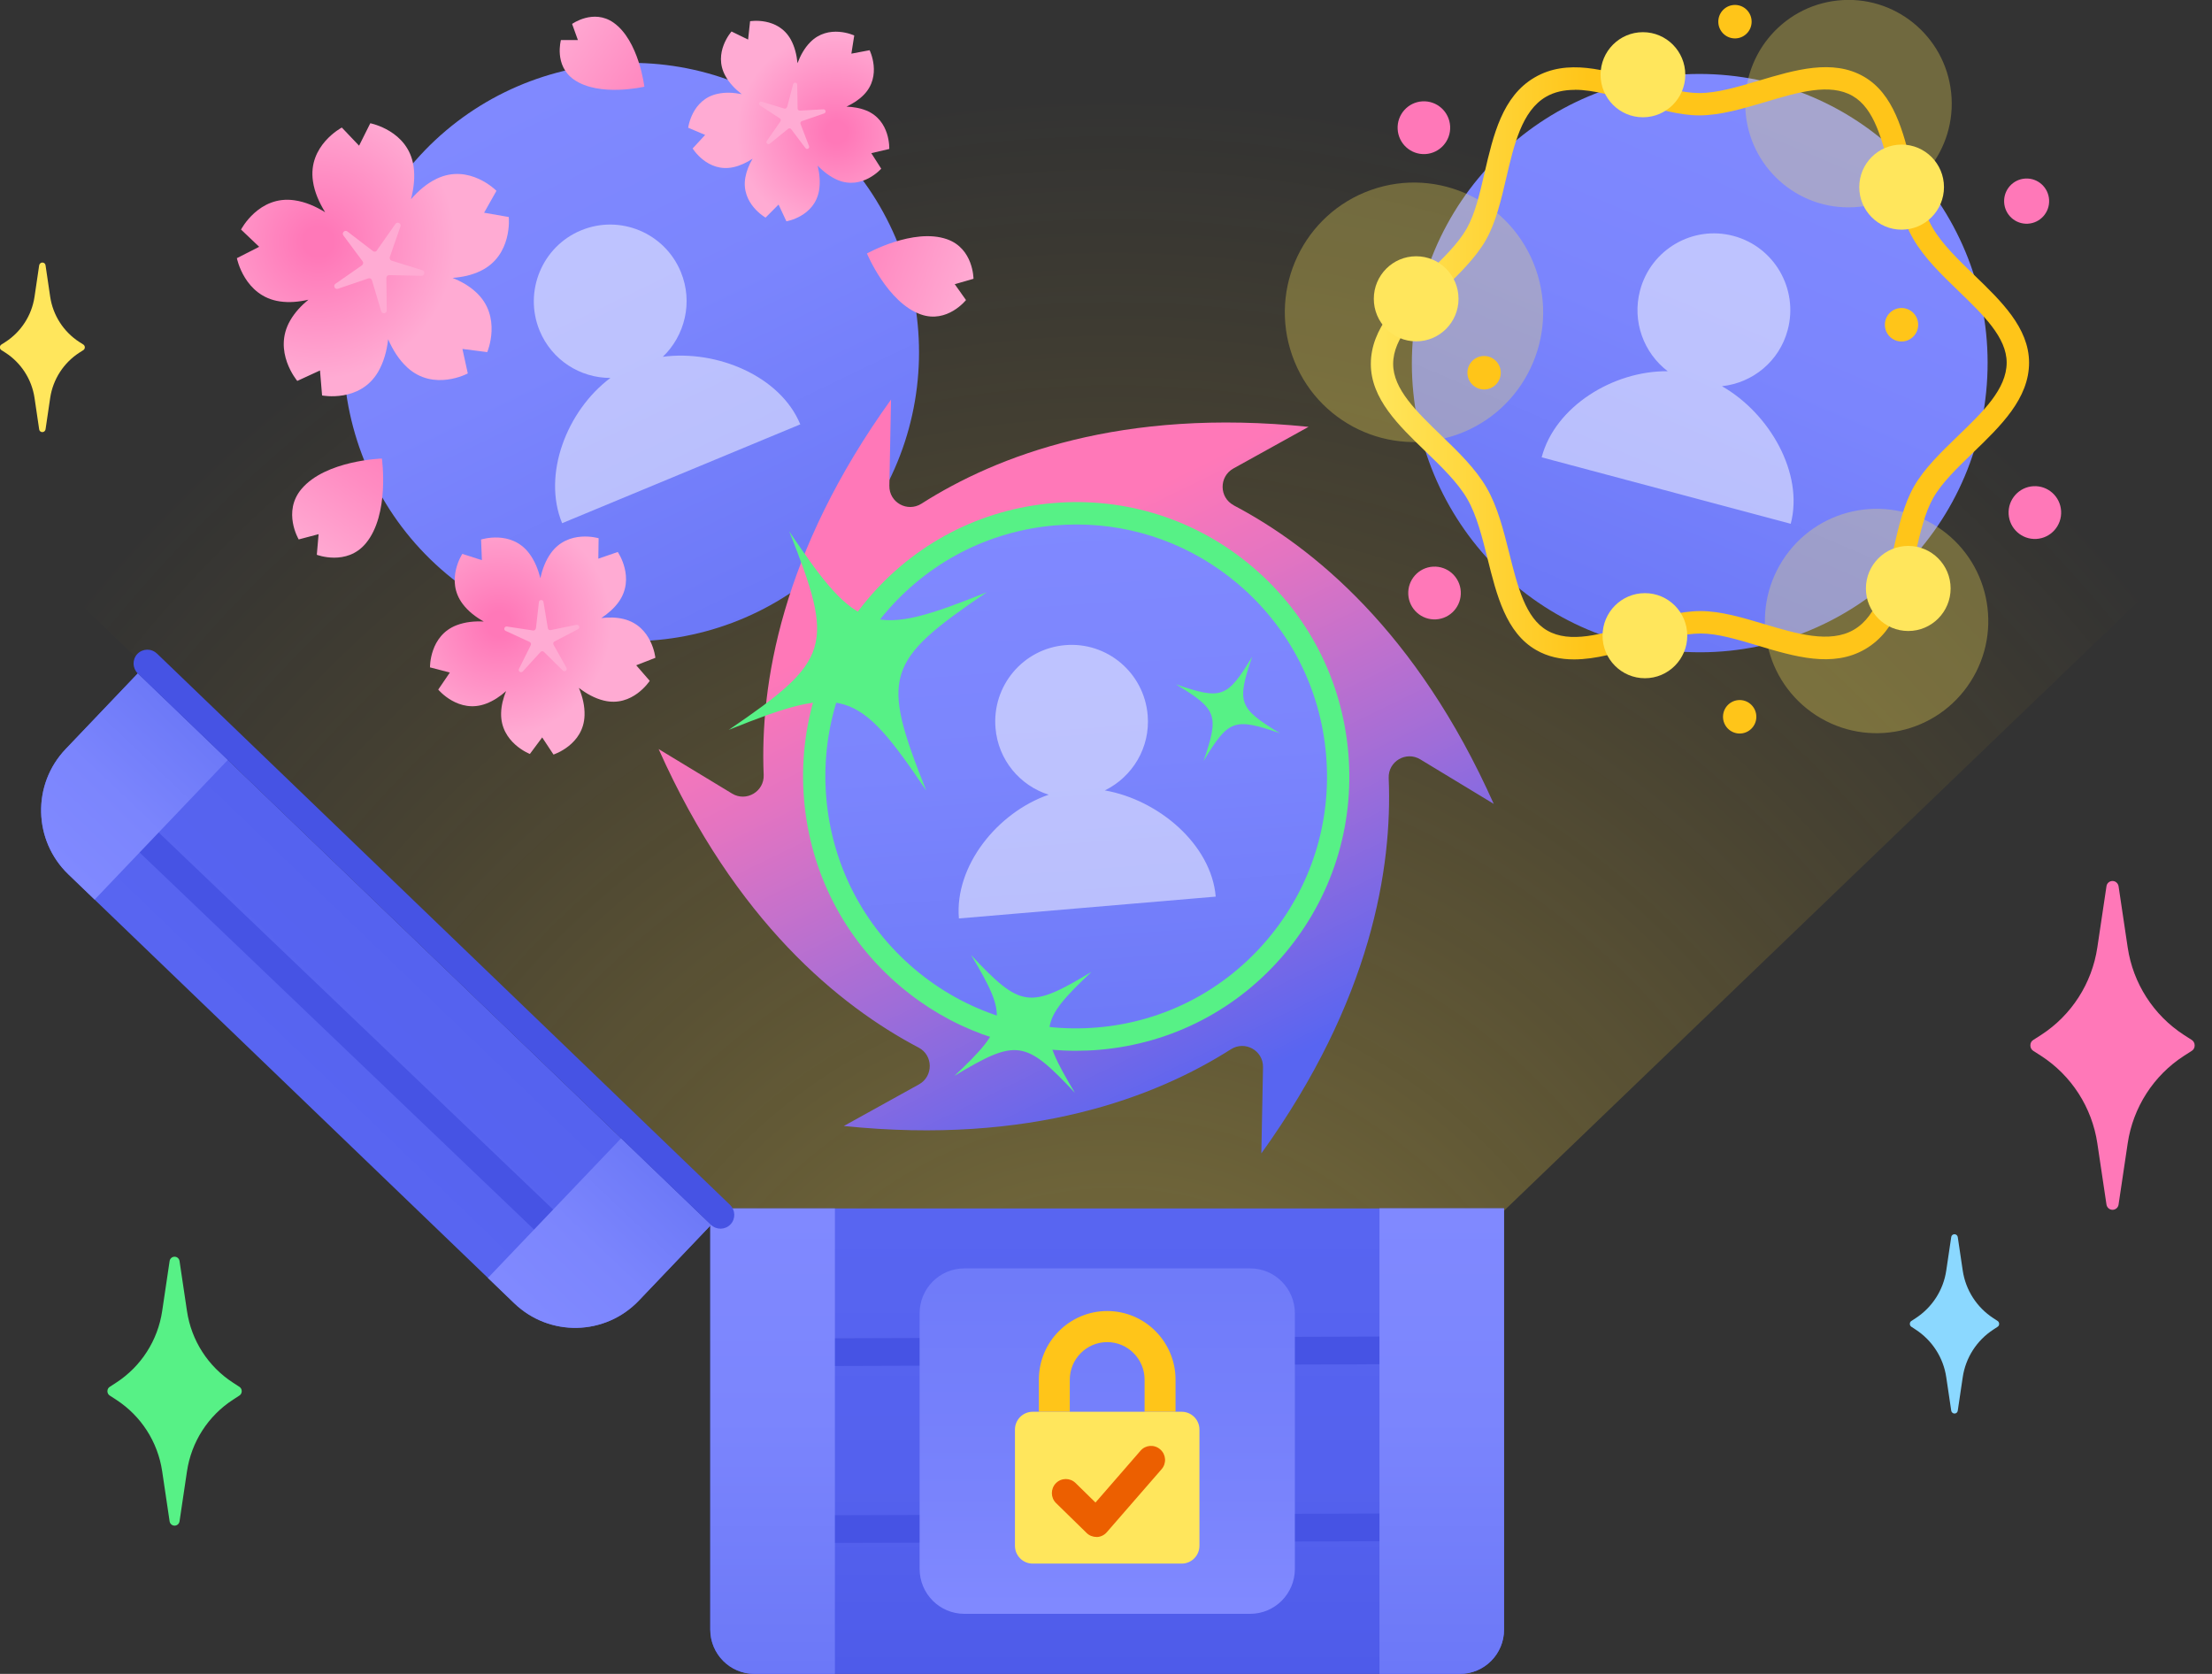 <svg width="185" height="140" viewBox="0 0 185 140" fill="none" xmlns="http://www.w3.org/2000/svg">
<rect x="0" y="0" width="185" height="140" fill="#333333" stroke="none"/>
<g clip-path="url(#clip0_23035_33219)">
<path d="M92.666 1.4C27.941 1.4 1.17 45.175 1.17 45.175L92.666 133.084L184.162 45.175C184.162 45.175 157.391 1.4 92.666 1.4Z" fill="url(#paint0_radial_23035_33219)"/>
<path d="M59.408 101.067H125.792V136.292C125.792 138.334 124.141 140.001 122.1 140.001H63.091C61.059 140.001 59.399 138.342 59.399 136.292V101.067H59.408Z" fill="url(#paint1_linear_23035_33219)"/>
<path d="M116.722 126.582L68.622 126.733L68.629 129.05L116.729 128.898L116.722 126.582Z" fill="#4653E4"/>
<path d="M116.725 111.782L68.617 111.934L68.624 114.25L116.732 114.098L116.725 111.782Z" fill="#4653E4"/>
<path d="M59.407 101.067H69.827V140H63.099C61.058 140 59.407 138.342 59.407 136.292V101.059V101.067ZM115.372 101.067V140H122.1C124.141 140 125.792 138.342 125.792 136.292V101.059H115.372V101.067Z" fill="url(#paint2_linear_23035_33219)"/>
<path d="M104.554 106.084H80.654C78.587 106.084 76.912 107.767 76.912 109.842V131.217C76.912 133.293 78.587 134.976 80.654 134.976H104.554C106.621 134.976 108.296 133.293 108.296 131.217V109.842C108.296 107.767 106.621 106.084 104.554 106.084Z" fill="url(#paint3_linear_23035_33219)"/>
<path d="M89.472 118.075H86.884V115.392C86.884 112.225 89.447 109.65 92.6 109.65C95.752 109.65 98.316 112.225 98.316 115.392V118.075H95.727V115.392C95.727 113.659 94.325 112.25 92.6 112.25C90.874 112.25 89.472 113.659 89.472 115.392V118.075Z" fill="#FFC519"/>
<path d="M98.83 118.075H86.37C85.55 118.075 84.885 118.743 84.885 119.567V129.284C84.885 130.107 85.55 130.775 86.37 130.775H98.83C99.65 130.775 100.315 130.107 100.315 129.284V119.567C100.315 118.743 99.65 118.075 98.83 118.075Z" fill="#FFE65C"/>
<path d="M91.687 128.542C91.38 128.542 91.09 128.425 90.874 128.208L88.327 125.717C87.863 125.267 87.855 124.525 88.302 124.058C88.751 123.592 89.489 123.583 89.953 124.033L91.621 125.667L95.387 121.333C95.81 120.842 96.549 120.792 97.038 121.225C97.528 121.65 97.577 122.392 97.146 122.883L92.567 128.15C92.359 128.392 92.052 128.542 91.737 128.55C91.721 128.55 91.704 128.55 91.687 128.55V128.542Z" fill="#EC5F00"/>
<path d="M43.005 108.996L5.713 73.123C2.771 70.293 2.67 65.604 5.487 62.649L11.529 56.311L59.475 102.432L53.433 108.769C50.616 111.725 45.947 111.826 43.005 108.996Z" fill="url(#paint4_linear_23035_33219)"/>
<path d="M12.293 68.691L10.703 70.369L45.553 103.683L47.143 102.005L12.293 68.691Z" fill="#4653E4"/>
<path d="M43.007 109L40.808 106.883L51.95 95.2L59.474 102.441L53.435 108.775C50.614 111.733 45.952 111.833 43.007 109ZM5.716 73.125L7.915 75.241L19.056 63.558L11.532 56.316L5.492 62.65C2.672 65.608 2.771 70.291 5.716 73.125Z" fill="url(#paint5_linear_23035_33219)"/>
<path d="M13.117 54.65L61.059 100.775C61.515 101.216 61.532 101.95 61.092 102.408C60.652 102.866 59.922 102.883 59.466 102.441L11.524 56.325C11.068 55.883 11.051 55.15 11.491 54.691C11.93 54.233 12.66 54.216 13.117 54.658V54.65Z" fill="#4653E4"/>
<path d="M72.396 43.475C80.109 32.596 77.583 17.495 66.753 9.747C55.923 1.999 40.89 4.537 33.177 15.415C25.463 26.294 27.989 41.395 38.819 49.143C49.65 56.891 64.682 54.353 72.396 43.475Z" fill="url(#paint6_linear_23035_33219)"/>
<path opacity="0.5" d="M55.425 29.851C57.283 28.076 57.98 25.276 56.943 22.751C55.599 19.476 51.857 17.917 48.597 19.267C45.337 20.617 43.785 24.376 45.129 27.651C46.15 30.126 48.539 31.617 51.053 31.609C47.403 34.342 45.337 39.692 47.013 43.759L66.931 35.492C65.272 31.459 59.954 29.234 55.425 29.842V29.851Z" fill="white"/>
<path d="M47.85 2.009L48.332 3.35H46.913C46.913 3.35 46.316 5.475 47.992 6.65C50.115 8.142 53.89 7.25 53.89 7.25C53.89 7.25 53.434 3.384 51.31 1.892C49.634 0.717 47.85 2 47.85 2V2.009Z" fill="url(#paint7_linear_23035_33219)"/>
<path d="M80.794 25.1L79.849 23.767L81.417 23.317C81.417 23.317 81.417 20.783 79.202 20.008C76.398 19.025 72.507 21.2 72.507 21.2C72.507 21.2 74.216 25.317 77.02 26.3C79.227 27.075 80.794 25.091 80.794 25.091V25.1Z" fill="url(#paint8_linear_23035_33219)"/>
<path d="M50.041 46.742L50.066 45.017C50.066 45.017 47.528 44.25 46.076 46.258C45.636 46.867 45.362 47.6 45.188 48.358C45.006 47.608 44.707 46.875 44.251 46.275C42.757 44.3 40.235 45.125 40.235 45.125L40.302 46.85L38.667 46.325C38.667 46.325 37.207 48.542 38.701 50.517C39.157 51.125 39.779 51.6 40.459 51.983C39.688 51.942 38.916 52.017 38.211 52.283C35.905 53.15 35.963 55.817 35.963 55.817L37.622 56.25L36.652 57.675C36.652 57.675 38.352 59.725 40.658 58.85C41.272 58.617 41.828 58.25 42.326 57.8C42.085 58.392 41.928 59.008 41.911 59.633C41.845 62.108 44.317 63.058 44.317 63.058L45.346 61.675L46.291 63.108C46.291 63.108 48.822 62.3 48.888 59.825C48.913 59.05 48.722 58.267 48.415 57.533C49.046 58.017 49.743 58.408 50.498 58.592C52.895 59.183 54.339 56.942 54.339 56.942L53.21 55.642L54.812 55.017C54.812 55.017 54.554 52.367 52.165 51.775C51.559 51.625 50.921 51.617 50.29 51.692C50.846 51.325 51.352 50.883 51.734 50.358C53.177 48.35 51.667 46.167 51.667 46.167L50.041 46.725V46.742Z" fill="url(#paint9_radial_23035_33219)"/>
<path d="M44.823 52.567L45.072 50.358C45.097 50.133 45.421 50.125 45.454 50.35L45.819 52.542C45.835 52.65 45.943 52.725 46.051 52.7L48.216 52.258C48.44 52.217 48.54 52.517 48.341 52.625L46.375 53.65C46.275 53.7 46.242 53.825 46.292 53.917L47.378 55.85C47.486 56.05 47.237 56.242 47.072 56.084L45.495 54.525C45.421 54.45 45.288 54.45 45.213 54.525L43.72 56.158C43.571 56.325 43.305 56.142 43.405 55.942L44.392 53.959C44.442 53.858 44.392 53.742 44.301 53.692L42.293 52.767C42.086 52.675 42.177 52.367 42.401 52.4L44.583 52.733C44.691 52.75 44.79 52.675 44.807 52.567H44.823Z" fill="#FFABD3"/>
<path d="M40.492 17.784L41.521 15.959C41.521 15.959 39.256 13.65 36.535 14.942C35.706 15.334 34.984 15.959 34.37 16.667C34.611 15.75 34.718 14.8 34.586 13.892C34.138 10.909 30.969 10.309 30.969 10.309L30.031 12.184L28.588 10.667C28.588 10.667 25.726 12.175 26.174 15.159C26.306 16.075 26.696 16.95 27.194 17.75C26.398 17.259 25.526 16.875 24.614 16.75C21.644 16.325 20.159 19.2 20.159 19.2L21.677 20.642L19.811 21.592C19.811 21.592 20.433 24.775 23.403 25.209C24.191 25.325 24.995 25.25 25.792 25.067C25.195 25.559 24.664 26.125 24.282 26.784C22.764 29.384 24.863 31.859 24.863 31.859L26.763 30.984L26.937 33.075C26.937 33.075 30.106 33.7 31.624 31.1C32.097 30.284 32.354 29.334 32.462 28.375C32.852 29.267 33.366 30.092 34.063 30.734C36.278 32.767 39.124 31.234 39.124 31.234L38.676 29.184L40.75 29.45C40.75 29.45 42.027 26.467 39.804 24.434C39.248 23.917 38.568 23.534 37.854 23.242C38.667 23.184 39.464 23.009 40.177 22.667C42.89 21.375 42.55 18.15 42.55 18.15L40.492 17.792V17.784Z" fill="url(#paint10_radial_23035_33219)"/>
<path d="M31.525 20.934L33.076 18.726C33.234 18.5 33.582 18.684 33.491 18.942L32.603 21.492C32.562 21.617 32.628 21.759 32.753 21.8L35.324 22.601C35.59 22.684 35.523 23.067 35.25 23.067L32.554 23.009C32.421 23.009 32.313 23.117 32.313 23.25L32.346 25.959C32.346 26.234 31.965 26.292 31.882 26.034L31.11 23.442C31.069 23.317 30.936 23.242 30.811 23.284L28.265 24.151C28.007 24.242 27.833 23.884 28.057 23.734L30.272 22.192C30.38 22.117 30.405 21.959 30.33 21.859L28.721 19.692C28.555 19.476 28.837 19.192 29.053 19.359L31.193 21C31.301 21.084 31.45 21.059 31.525 20.951V20.934Z" fill="#FFABD3"/>
<path d="M24.979 45.117L26.646 44.676L26.497 46.401C26.497 46.401 28.994 47.359 30.587 45.451C32.611 43.034 31.939 38.351 31.939 38.351C31.939 38.351 27.235 38.492 25.211 40.901C23.61 42.809 24.979 45.109 24.979 45.109V45.117Z" fill="url(#paint11_linear_23035_33219)"/>
<path d="M71.204 4.492L71.444 2.967C71.444 2.967 69.295 1.959 67.752 3.542C67.279 4.025 66.939 4.642 66.699 5.284C66.632 4.592 66.466 3.909 66.143 3.317C65.073 1.375 62.733 1.775 62.733 1.775L62.567 3.309L61.182 2.634C61.182 2.634 59.597 4.409 60.668 6.35C60.991 6.942 61.481 7.45 62.036 7.875C61.356 7.742 60.659 7.7 60.004 7.85C57.847 8.317 57.557 10.684 57.557 10.684L58.975 11.284L57.93 12.417C57.93 12.417 59.166 14.45 61.331 13.984C61.904 13.859 62.443 13.6 62.941 13.275C62.65 13.767 62.435 14.3 62.335 14.85C61.953 17.034 64.028 18.2 64.028 18.2L65.114 17.109L65.77 18.509C65.77 18.509 68.117 18.125 68.499 15.942C68.615 15.259 68.549 14.542 68.383 13.85C68.872 14.359 69.445 14.8 70.084 15.067C72.133 15.9 73.701 14.109 73.701 14.109L72.871 12.809L74.373 12.459C74.373 12.459 74.489 10.075 72.448 9.242C71.934 9.034 71.369 8.942 70.797 8.917C71.336 8.667 71.842 8.342 72.249 7.925C73.792 6.334 72.73 4.2 72.73 4.2L71.22 4.484L71.204 4.492Z" fill="url(#paint12_radial_23035_33219)"/>
<path d="M65.828 8.967L66.334 7.042C66.384 6.851 66.674 6.884 66.674 7.084L66.707 9.076C66.707 9.176 66.79 9.251 66.89 9.251L68.864 9.142C69.063 9.134 69.121 9.417 68.93 9.484L67.056 10.134C66.964 10.167 66.915 10.267 66.948 10.359L67.661 12.217C67.736 12.409 67.479 12.551 67.362 12.384L66.168 10.801C66.11 10.726 65.994 10.709 65.919 10.767L64.384 12.017C64.227 12.142 64.019 11.951 64.135 11.784L65.272 10.151C65.33 10.067 65.305 9.959 65.222 9.901L63.563 8.817C63.397 8.709 63.513 8.442 63.704 8.501L65.596 9.084C65.687 9.109 65.786 9.059 65.811 8.959L65.828 8.967Z" fill="#FFABD3"/>
<path d="M166.112 32.785C167.439 19.496 157.79 7.642 144.561 6.308C131.331 4.975 119.53 14.667 118.202 27.956C116.875 41.245 126.524 53.1 139.753 54.433C152.983 55.767 164.784 46.074 166.112 32.785Z" fill="url(#paint13_linear_23035_33219)"/>
<path opacity="0.5" d="M144.026 32.299C146.581 32.024 148.821 30.224 149.518 27.582C150.422 24.157 148.39 20.641 144.98 19.733C141.57 18.824 138.069 20.866 137.165 24.291C136.477 26.883 137.48 29.524 139.48 31.049C134.925 30.999 130.056 33.999 128.936 38.249L149.767 43.807C150.878 39.591 148 34.583 144.026 32.307V32.299Z" fill="white"/>
<path opacity="0.3" d="M121.852 36.352C127.478 34.359 130.429 28.162 128.445 22.511C126.461 16.86 120.291 13.894 114.666 15.888C109.04 17.881 106.088 24.078 108.073 29.729C110.057 35.38 116.226 38.345 121.852 36.352Z" fill="#FFE65C"/>
<path opacity="0.3" d="M164.806 57.013C167.596 52.654 166.34 46.848 162 44.045C157.661 41.243 151.881 42.504 149.091 46.863C146.301 51.222 147.557 57.028 151.896 59.831C156.236 62.633 162.015 61.372 164.806 57.013Z" fill="#FFE65C"/>
<path opacity="0.3" d="M155.514 17.294C160.256 16.785 163.691 12.511 163.185 7.747C162.679 2.983 158.424 -0.467 153.681 0.042C148.938 0.55 145.504 4.824 146.01 9.588C146.516 14.352 150.771 17.802 155.514 17.294Z" fill="#FFE65C"/>
<path d="M131.64 55.15C130.528 55.15 129.449 54.933 128.462 54.358C125.957 52.916 125.169 49.775 124.414 46.733C123.966 44.95 123.51 43.1 122.713 41.725C121.917 40.35 120.548 39.033 119.229 37.758C116.981 35.591 114.649 33.35 114.649 30.441C114.649 27.433 117.014 25.15 119.303 22.941C120.647 21.641 121.925 20.416 122.663 19.125C123.36 17.9 123.75 16.233 124.157 14.466C124.887 11.316 125.642 8.05 128.354 6.475C131.067 4.891 134.253 5.85 137.347 6.775C139.073 7.291 140.707 7.783 142.109 7.783H142.117C143.602 7.783 145.295 7.283 147.087 6.75C150.131 5.841 153.275 4.908 155.88 6.408C158.386 7.85 159.174 10.991 159.929 14.033C160.377 15.816 160.833 17.666 161.629 19.041C162.426 20.416 163.795 21.733 165.114 23.008C167.362 25.175 169.693 27.416 169.701 30.325C169.701 33.333 167.337 35.616 165.047 37.825C163.703 39.125 162.426 40.35 161.688 41.641C160.991 42.866 160.601 44.533 160.194 46.3C159.464 49.45 158.709 52.708 155.996 54.291C153.284 55.875 150.09 54.916 147.004 53.991C145.278 53.475 143.644 52.983 142.242 52.983C140.757 52.983 139.064 53.483 137.273 54.016C135.389 54.575 133.465 55.15 131.656 55.15H131.64ZM131.698 7.516C130.827 7.516 130.005 7.683 129.292 8.1C127.276 9.275 126.62 12.133 125.973 14.891C125.55 16.708 125.111 18.591 124.281 20.058C123.41 21.591 121.975 22.966 120.598 24.3C118.499 26.325 116.516 28.233 116.516 30.441C116.516 32.541 118.466 34.416 120.523 36.408C121.942 37.775 123.402 39.183 124.331 40.791C125.26 42.391 125.749 44.375 126.231 46.283C126.927 49.066 127.583 51.691 129.4 52.733C131.308 53.833 133.946 53.05 136.733 52.216C138.567 51.675 140.466 51.108 142.225 51.108H142.233C143.909 51.108 145.751 51.658 147.535 52.191C150.239 53 153.043 53.841 155.051 52.666C157.067 51.491 157.722 48.633 158.369 45.875C158.792 44.05 159.232 42.175 160.062 40.708C160.933 39.175 162.368 37.8 163.745 36.466C165.844 34.441 167.827 32.533 167.827 30.325C167.827 28.225 165.877 26.35 163.82 24.358C162.401 22.991 160.941 21.583 160.012 19.975C159.083 18.375 158.593 16.391 158.112 14.475C157.415 11.691 156.76 9.066 154.943 8.025C153.035 6.925 150.397 7.708 147.609 8.541C145.776 9.083 143.876 9.65 142.117 9.65H142.109C140.433 9.65 138.592 9.1 136.808 8.566C135.066 8.041 133.282 7.508 131.698 7.508V7.516Z" fill="url(#paint14_linear_23035_33219)"/>
<path d="M118.441 28.549C120.397 28.549 121.983 26.956 121.983 24.991C121.983 23.026 120.397 21.433 118.441 21.433C116.484 21.433 114.898 23.026 114.898 24.991C114.898 26.956 116.484 28.549 118.441 28.549Z" fill="#FFE65C"/>
<path d="M137.572 56.725C139.528 56.725 141.114 55.132 141.114 53.167C141.114 51.202 139.528 49.608 137.572 49.608C135.615 49.608 134.029 51.202 134.029 53.167C134.029 55.132 135.615 56.725 137.572 56.725Z" fill="#FFE65C"/>
<path d="M159.041 19.209C160.998 19.209 162.584 17.615 162.584 15.65C162.584 13.685 160.998 12.092 159.041 12.092C157.085 12.092 155.499 13.685 155.499 15.65C155.499 17.615 157.085 19.209 159.041 19.209Z" fill="#FFE65C"/>
<path d="M159.597 52.775C161.553 52.775 163.139 51.182 163.139 49.217C163.139 47.251 161.553 45.658 159.597 45.658C157.641 45.658 156.055 47.251 156.055 49.217C156.055 51.182 157.641 52.775 159.597 52.775Z" fill="#FFE65C"/>
<path d="M137.406 9.808C139.362 9.808 140.948 8.215 140.948 6.25C140.948 4.285 139.362 2.691 137.406 2.691C135.449 2.691 133.863 4.285 133.863 6.25C133.863 8.215 135.449 9.808 137.406 9.808Z" fill="#FFE65C"/>
<path d="M169.6 18.71C170.638 18.653 171.434 17.761 171.376 16.717C171.319 15.674 170.431 14.875 169.392 14.933C168.354 14.99 167.558 15.883 167.616 16.926C167.673 17.969 168.561 18.768 169.6 18.71Z" fill="#FF78B8"/>
<path d="M170.308 45.074C171.52 45.007 172.448 43.965 172.381 42.748C172.315 41.53 171.278 40.597 170.065 40.664C168.853 40.732 167.924 41.773 167.991 42.991C168.058 44.209 169.095 45.142 170.308 45.074Z" fill="#FF78B8"/>
<path d="M119.208 12.886C120.42 12.819 121.349 11.777 121.282 10.559C121.215 9.341 120.178 8.409 118.966 8.476C117.753 8.543 116.825 9.585 116.892 10.803C116.959 12.02 117.996 12.953 119.208 12.886Z" fill="#FF78B8"/>
<path d="M120.098 51.803C121.31 51.736 122.238 50.694 122.172 49.476C122.105 48.258 121.068 47.326 119.855 47.393C118.643 47.46 117.714 48.502 117.781 49.72C117.848 50.937 118.885 51.87 120.098 51.803Z" fill="#FF78B8"/>
<path d="M146.891 59.977C146.906 59.204 146.295 58.565 145.525 58.55C144.756 58.535 144.119 59.15 144.104 59.922C144.089 60.696 144.701 61.334 145.471 61.35C146.24 61.365 146.876 60.75 146.891 59.977Z" fill="#FFC519"/>
<path d="M160.427 27.188C160.442 26.415 159.831 25.776 159.061 25.761C158.292 25.746 157.656 26.36 157.641 27.134C157.625 27.907 158.237 28.546 159.007 28.561C159.776 28.576 160.412 27.961 160.427 27.188Z" fill="#FFC519"/>
<path d="M146.497 1.841C146.512 1.067 145.9 0.429 145.131 0.413C144.361 0.398 143.725 1.013 143.71 1.786C143.695 2.559 144.306 3.198 145.076 3.213C145.846 3.228 146.482 2.614 146.497 1.841Z" fill="#FFC519"/>
<path d="M125.515 31.202C125.53 30.429 124.919 29.79 124.149 29.775C123.38 29.76 122.743 30.374 122.728 31.147C122.713 31.92 123.325 32.559 124.095 32.574C124.864 32.589 125.5 31.975 125.515 31.202Z" fill="#FFC519"/>
<path d="M90.011 89.117C103.308 89.117 114.086 78.289 114.086 64.933C114.086 51.577 103.308 40.75 90.011 40.75C76.715 40.75 65.936 51.577 65.936 64.933C65.936 78.289 76.715 89.117 90.011 89.117Z" fill="url(#paint15_linear_23035_33219)"/>
<path opacity="0.5" d="M92.401 66.108C94.707 64.983 96.217 62.525 95.985 59.808C95.686 56.275 92.592 53.658 89.083 53.958C85.565 54.258 82.96 57.358 83.259 60.891C83.483 63.566 85.308 65.708 87.706 66.466C83.4 67.958 79.824 72.441 80.198 76.816L101.676 74.991C101.311 70.641 96.914 66.9 92.409 66.108H92.401Z" fill="white"/>
<path d="M103.185 42.259C101.957 41.617 101.941 39.859 103.152 39.184L109.44 35.7C93.819 34.092 83.366 38.109 77.069 42.125C75.891 42.875 74.356 42.025 74.381 40.625L74.522 33.417C65.314 46.217 63.555 57.325 63.87 64.809C63.928 66.2 62.419 67.092 61.232 66.375L55.085 62.65C61.514 77.059 70.217 84.142 76.829 87.617C78.056 88.259 78.073 90.017 76.862 90.692L70.573 94.175C86.195 95.784 96.648 91.767 102.944 87.759C104.122 87.009 105.657 87.859 105.632 89.259L105.491 96.467C114.7 83.667 116.459 72.559 116.143 65.075C116.085 63.684 117.595 62.792 118.781 63.509L124.929 67.234C118.499 52.825 109.797 45.742 103.185 42.267V42.259ZM91.894 87.284C79.608 88.325 68.798 79.167 67.761 66.825C66.724 54.484 75.841 43.625 88.128 42.584C100.414 41.542 111.224 50.7 112.261 63.042C113.298 75.384 104.18 86.242 91.894 87.284Z" fill="url(#paint16_linear_23035_33219)"/>
<path d="M66.011 44.45C71.776 53.008 72.979 53.375 82.528 49.533C74.008 55.325 73.643 56.533 77.468 66.125C71.702 57.567 70.499 57.2 60.95 61.042C69.47 55.25 69.835 54.042 66.011 44.45Z" fill="#57F186"/>
<path d="M81.217 79.875C85.365 84.3 86.103 84.408 91.288 81.283C86.883 85.442 86.775 86.183 89.894 91.392C85.747 86.967 85.008 86.858 79.823 89.983C84.228 85.825 84.336 85.083 81.217 79.875Z" fill="#57F186"/>
<path d="M98.349 57.234C102.173 58.55 102.638 58.384 104.728 54.917C103.417 58.759 103.583 59.225 107.043 61.325C103.218 60.009 102.754 60.175 100.663 63.642C101.974 59.8 101.808 59.334 98.349 57.234Z" fill="#57F186"/>
<path d="M89.97 87.884C84.594 87.884 79.434 86.001 75.278 82.476C70.615 78.526 67.762 72.984 67.247 66.876C66.733 60.767 68.616 54.826 72.548 50.142C76.481 45.459 81.998 42.592 88.078 42.076C94.159 41.559 100.074 43.451 104.737 47.401C109.399 51.351 112.253 56.892 112.767 63.001C113.282 69.109 111.398 75.051 107.466 79.734C103.534 84.417 98.017 87.284 91.936 87.801C91.281 87.859 90.625 87.884 89.97 87.884ZM90.045 43.867C89.447 43.867 88.842 43.892 88.236 43.942C82.653 44.417 77.592 47.051 73.975 51.351C70.367 55.651 68.633 61.109 69.106 66.717C69.578 72.326 72.2 77.409 76.481 81.042C80.761 84.667 86.187 86.409 91.778 85.934C97.362 85.459 102.422 82.826 106.039 78.526C109.648 74.226 111.382 68.767 110.909 63.159C110.436 57.551 107.815 52.467 103.534 48.834C99.718 45.601 94.981 43.867 90.045 43.867Z" fill="#57F186"/>
<path d="M19.487 115.642C17.405 114.292 16.003 112.117 15.638 109.65L15.015 105.467C14.982 105.258 14.808 105.108 14.601 105.108C14.393 105.108 14.219 105.258 14.186 105.467L13.564 109.65C13.199 112.108 11.797 114.292 9.714 115.642L9.175 115.992C9.059 116.067 8.984 116.2 8.984 116.342V116.367C8.984 116.508 9.059 116.642 9.175 116.717L9.714 117.067C11.797 118.417 13.199 120.592 13.564 123.058L14.186 127.242C14.219 127.45 14.393 127.6 14.601 127.6C14.808 127.6 14.982 127.45 15.015 127.242L15.638 123.058C16.003 120.6 17.405 118.417 19.487 117.067L20.026 116.717C20.142 116.642 20.217 116.508 20.217 116.367V116.342C20.217 116.2 20.142 116.067 20.026 115.992L19.487 115.642Z" fill="#57F186"/>
<path d="M6.629 28.6C5.318 27.75 4.431 26.375 4.198 24.825L3.808 22.183C3.792 22.05 3.676 21.958 3.543 21.958C3.41 21.958 3.302 22.058 3.277 22.183L2.887 24.825C2.655 26.375 1.768 27.75 0.457 28.6L0.117 28.816C0.042 28.866 -0.008 28.95 -0.008 29.041V29.058C-0.008 29.15 0.042 29.233 0.117 29.283L0.457 29.5C1.768 30.35 2.655 31.725 2.887 33.275L3.277 35.916C3.294 36.05 3.41 36.141 3.543 36.141C3.676 36.141 3.783 36.041 3.808 35.916L4.198 33.275C4.431 31.725 5.318 30.35 6.629 29.5L6.969 29.283C7.044 29.233 7.094 29.15 7.094 29.058V29.041C7.094 28.95 7.044 28.866 6.969 28.816L6.629 28.6Z" fill="#FFE65C"/>
<path d="M166.716 110.25C165.33 109.35 164.393 107.9 164.152 106.258L163.737 103.466C163.721 103.333 163.596 103.225 163.464 103.225C163.323 103.225 163.206 103.325 163.19 103.466L162.775 106.258C162.535 107.9 161.597 109.35 160.212 110.25L159.855 110.483C159.772 110.533 159.73 110.625 159.73 110.716V110.733C159.73 110.825 159.78 110.916 159.855 110.966L160.212 111.2C161.597 112.1 162.535 113.55 162.775 115.191L163.19 117.983C163.206 118.116 163.331 118.225 163.464 118.225C163.605 118.225 163.721 118.125 163.737 117.983L164.152 115.191C164.393 113.55 165.33 112.1 166.716 111.2L167.072 110.966C167.155 110.916 167.197 110.825 167.197 110.733V110.716C167.197 110.625 167.147 110.533 167.072 110.483L166.716 110.25Z" fill="#8BD8FF"/>
<path d="M182.653 86.559C180.106 84.909 178.397 82.242 177.949 79.242L177.186 74.125C177.144 73.875 176.937 73.684 176.68 73.684C176.422 73.684 176.207 73.867 176.174 74.125L175.41 79.242C174.962 82.25 173.245 84.917 170.707 86.559L170.043 86.984C169.894 87.075 169.811 87.242 169.811 87.417V87.45C169.811 87.625 169.902 87.792 170.043 87.884L170.707 88.309C173.253 89.959 174.962 92.625 175.41 95.625L176.174 100.742C176.215 100.992 176.422 101.184 176.68 101.184C176.937 101.184 177.152 101 177.186 100.742L177.949 95.625C178.397 92.617 180.114 89.95 182.653 88.309L183.316 87.884C183.466 87.792 183.549 87.625 183.549 87.45V87.417C183.549 87.242 183.457 87.075 183.316 86.984L182.653 86.559Z" fill="#FF78B8"/>
</g>
<defs>
<radialGradient id="paint0_radial_23035_33219" cx="0" cy="0" r="1" gradientUnits="userSpaceOnUse" gradientTransform="translate(93.112 132.505) rotate(-89.98) scale(131.2 122.448)">
<stop stop-color="#FFE65C" stop-opacity="0.4"/>
<stop offset="0.1" stop-color="#FFE254" stop-opacity="0.35"/>
<stop offset="0.68" stop-color="#FFCD29" stop-opacity="0.1"/>
<stop offset="0.95" stop-color="#FFC519" stop-opacity="0"/>
</radialGradient>
<linearGradient id="paint1_linear_23035_33219" x1="92.608" y1="101.851" x2="92.608" y2="158.117" gradientUnits="userSpaceOnUse">
<stop stop-color="#5865F1"/>
<stop offset="0.47" stop-color="#5360ED"/>
<stop offset="1" stop-color="#4653E4"/>
</linearGradient>
<linearGradient id="paint2_linear_23035_33219" x1="92.608" y1="139.667" x2="92.608" y2="101.434" gradientUnits="userSpaceOnUse">
<stop stop-color="#6C78F8"/>
<stop offset="0.08" stop-color="#6E7AF8"/>
<stop offset="0.55" stop-color="#7B85FD"/>
<stop offset="1" stop-color="#8089FF"/>
</linearGradient>
<linearGradient id="paint3_linear_23035_33219" x1="92.608" y1="96.326" x2="92.608" y2="134.326" gradientUnits="userSpaceOnUse">
<stop offset="0.11" stop-color="#6C78F8"/>
<stop offset="0.75" stop-color="#7983FC"/>
<stop offset="1" stop-color="#8089FF"/>
</linearGradient>
<linearGradient id="paint4_linear_23035_33219" x1="24.342" y1="91.078" x2="64.153" y2="49.691" gradientUnits="userSpaceOnUse">
<stop stop-color="#5865F1"/>
<stop offset="0.47" stop-color="#5360ED"/>
<stop offset="1" stop-color="#4653E4"/>
</linearGradient>
<linearGradient id="paint5_linear_23035_33219" x1="35.974" y1="78.837" x2="24.641" y2="90.777" gradientUnits="userSpaceOnUse">
<stop stop-color="#6C78F8"/>
<stop offset="0.08" stop-color="#6E7AF8"/>
<stop offset="0.55" stop-color="#7B85FD"/>
<stop offset="1" stop-color="#8089FF"/>
</linearGradient>
<linearGradient id="paint6_linear_23035_33219" x1="63.471" y1="51.862" x2="42.562" y2="8.386" gradientUnits="userSpaceOnUse">
<stop stop-color="#6C78F8"/>
<stop offset="0.08" stop-color="#6E7AF8"/>
<stop offset="0.55" stop-color="#7B85FD"/>
<stop offset="1" stop-color="#8089FF"/>
</linearGradient>
<linearGradient id="paint7_linear_23035_33219" x1="46.672" y1="2.084" x2="59.255" y2="11.246" gradientUnits="userSpaceOnUse">
<stop stop-color="#FFABD3"/>
<stop offset="0.5" stop-color="#FF8CC2"/>
<stop offset="0.91" stop-color="#FF78B8"/>
<stop offset="1" stop-color="#FF78B8"/>
</linearGradient>
<linearGradient id="paint8_linear_23035_33219" x1="81.236" y1="24.328" x2="66.076" y2="18.674" gradientUnits="userSpaceOnUse">
<stop stop-color="#FFABD3"/>
<stop offset="0.5" stop-color="#FF8CC2"/>
<stop offset="0.91" stop-color="#FF78B8"/>
<stop offset="1" stop-color="#FF78B8"/>
</linearGradient>
<radialGradient id="paint9_radial_23035_33219" cx="0" cy="0" r="1" gradientUnits="userSpaceOnUse" gradientTransform="translate(41.74 52.21) rotate(-50.426) scale(9.377 9.369)">
<stop offset="0.11" stop-color="#FF78B8"/>
<stop offset="1" stop-color="#FFABD3"/>
</radialGradient>
<radialGradient id="paint10_radial_23035_33219" cx="0" cy="0" r="1" gradientUnits="userSpaceOnUse" gradientTransform="translate(26.631 20.206) rotate(-21.658) scale(11.437 11.474)">
<stop offset="0.11" stop-color="#FF78B8"/>
<stop offset="1" stop-color="#FFABD3"/>
</radialGradient>
<linearGradient id="paint11_linear_23035_33219" x1="25.733" y1="46.392" x2="34.264" y2="33.945" gradientUnits="userSpaceOnUse">
<stop stop-color="#FFABD3"/>
<stop offset="0.5" stop-color="#FF8CC2"/>
<stop offset="0.91" stop-color="#FF78B8"/>
<stop offset="1" stop-color="#FF78B8"/>
</linearGradient>
<radialGradient id="paint12_radial_23035_33219" cx="0" cy="0" r="1" gradientUnits="userSpaceOnUse" gradientTransform="translate(69.957 11.077) rotate(-42.068) scale(8.329 8.333)">
<stop offset="0.11" stop-color="#FF78B8"/>
<stop offset="1" stop-color="#FFABD3"/>
</radialGradient>
<linearGradient id="paint13_linear_23035_33219" x1="132.859" y1="52.436" x2="150.965" y2="9.869" gradientUnits="userSpaceOnUse">
<stop stop-color="#6C78F8"/>
<stop offset="0.08" stop-color="#6E7AF8"/>
<stop offset="0.55" stop-color="#7B85FD"/>
<stop offset="1" stop-color="#8089FF"/>
</linearGradient>
<linearGradient id="paint14_linear_23035_33219" x1="114.633" y1="30.375" x2="169.693" y2="30.375" gradientUnits="userSpaceOnUse">
<stop stop-color="#FFE65C"/>
<stop offset="0.33" stop-color="#FFC519"/>
<stop offset="1" stop-color="#FFC519"/>
</linearGradient>
<linearGradient id="paint15_linear_23035_33219" x1="91.787" y1="88.908" x2="88.347" y2="42.869" gradientUnits="userSpaceOnUse">
<stop stop-color="#6C78F8"/>
<stop offset="0.08" stop-color="#6E7AF8"/>
<stop offset="0.55" stop-color="#7B85FD"/>
<stop offset="1" stop-color="#8089FF"/>
</linearGradient>
<linearGradient id="paint16_linear_23035_33219" x1="73.305" y1="30.314" x2="106.089" y2="97.683" gradientUnits="userSpaceOnUse">
<stop offset="0.26" stop-color="#FF78B8"/>
<stop offset="0.39" stop-color="#E474C1"/>
<stop offset="0.65" stop-color="#A06DD8"/>
<stop offset="0.9" stop-color="#5865F1"/>
</linearGradient>
<clipPath id="clip0_23035_33219">
<rect width="185" height="140" fill="white"/>
</clipPath>
</defs>
</svg>
